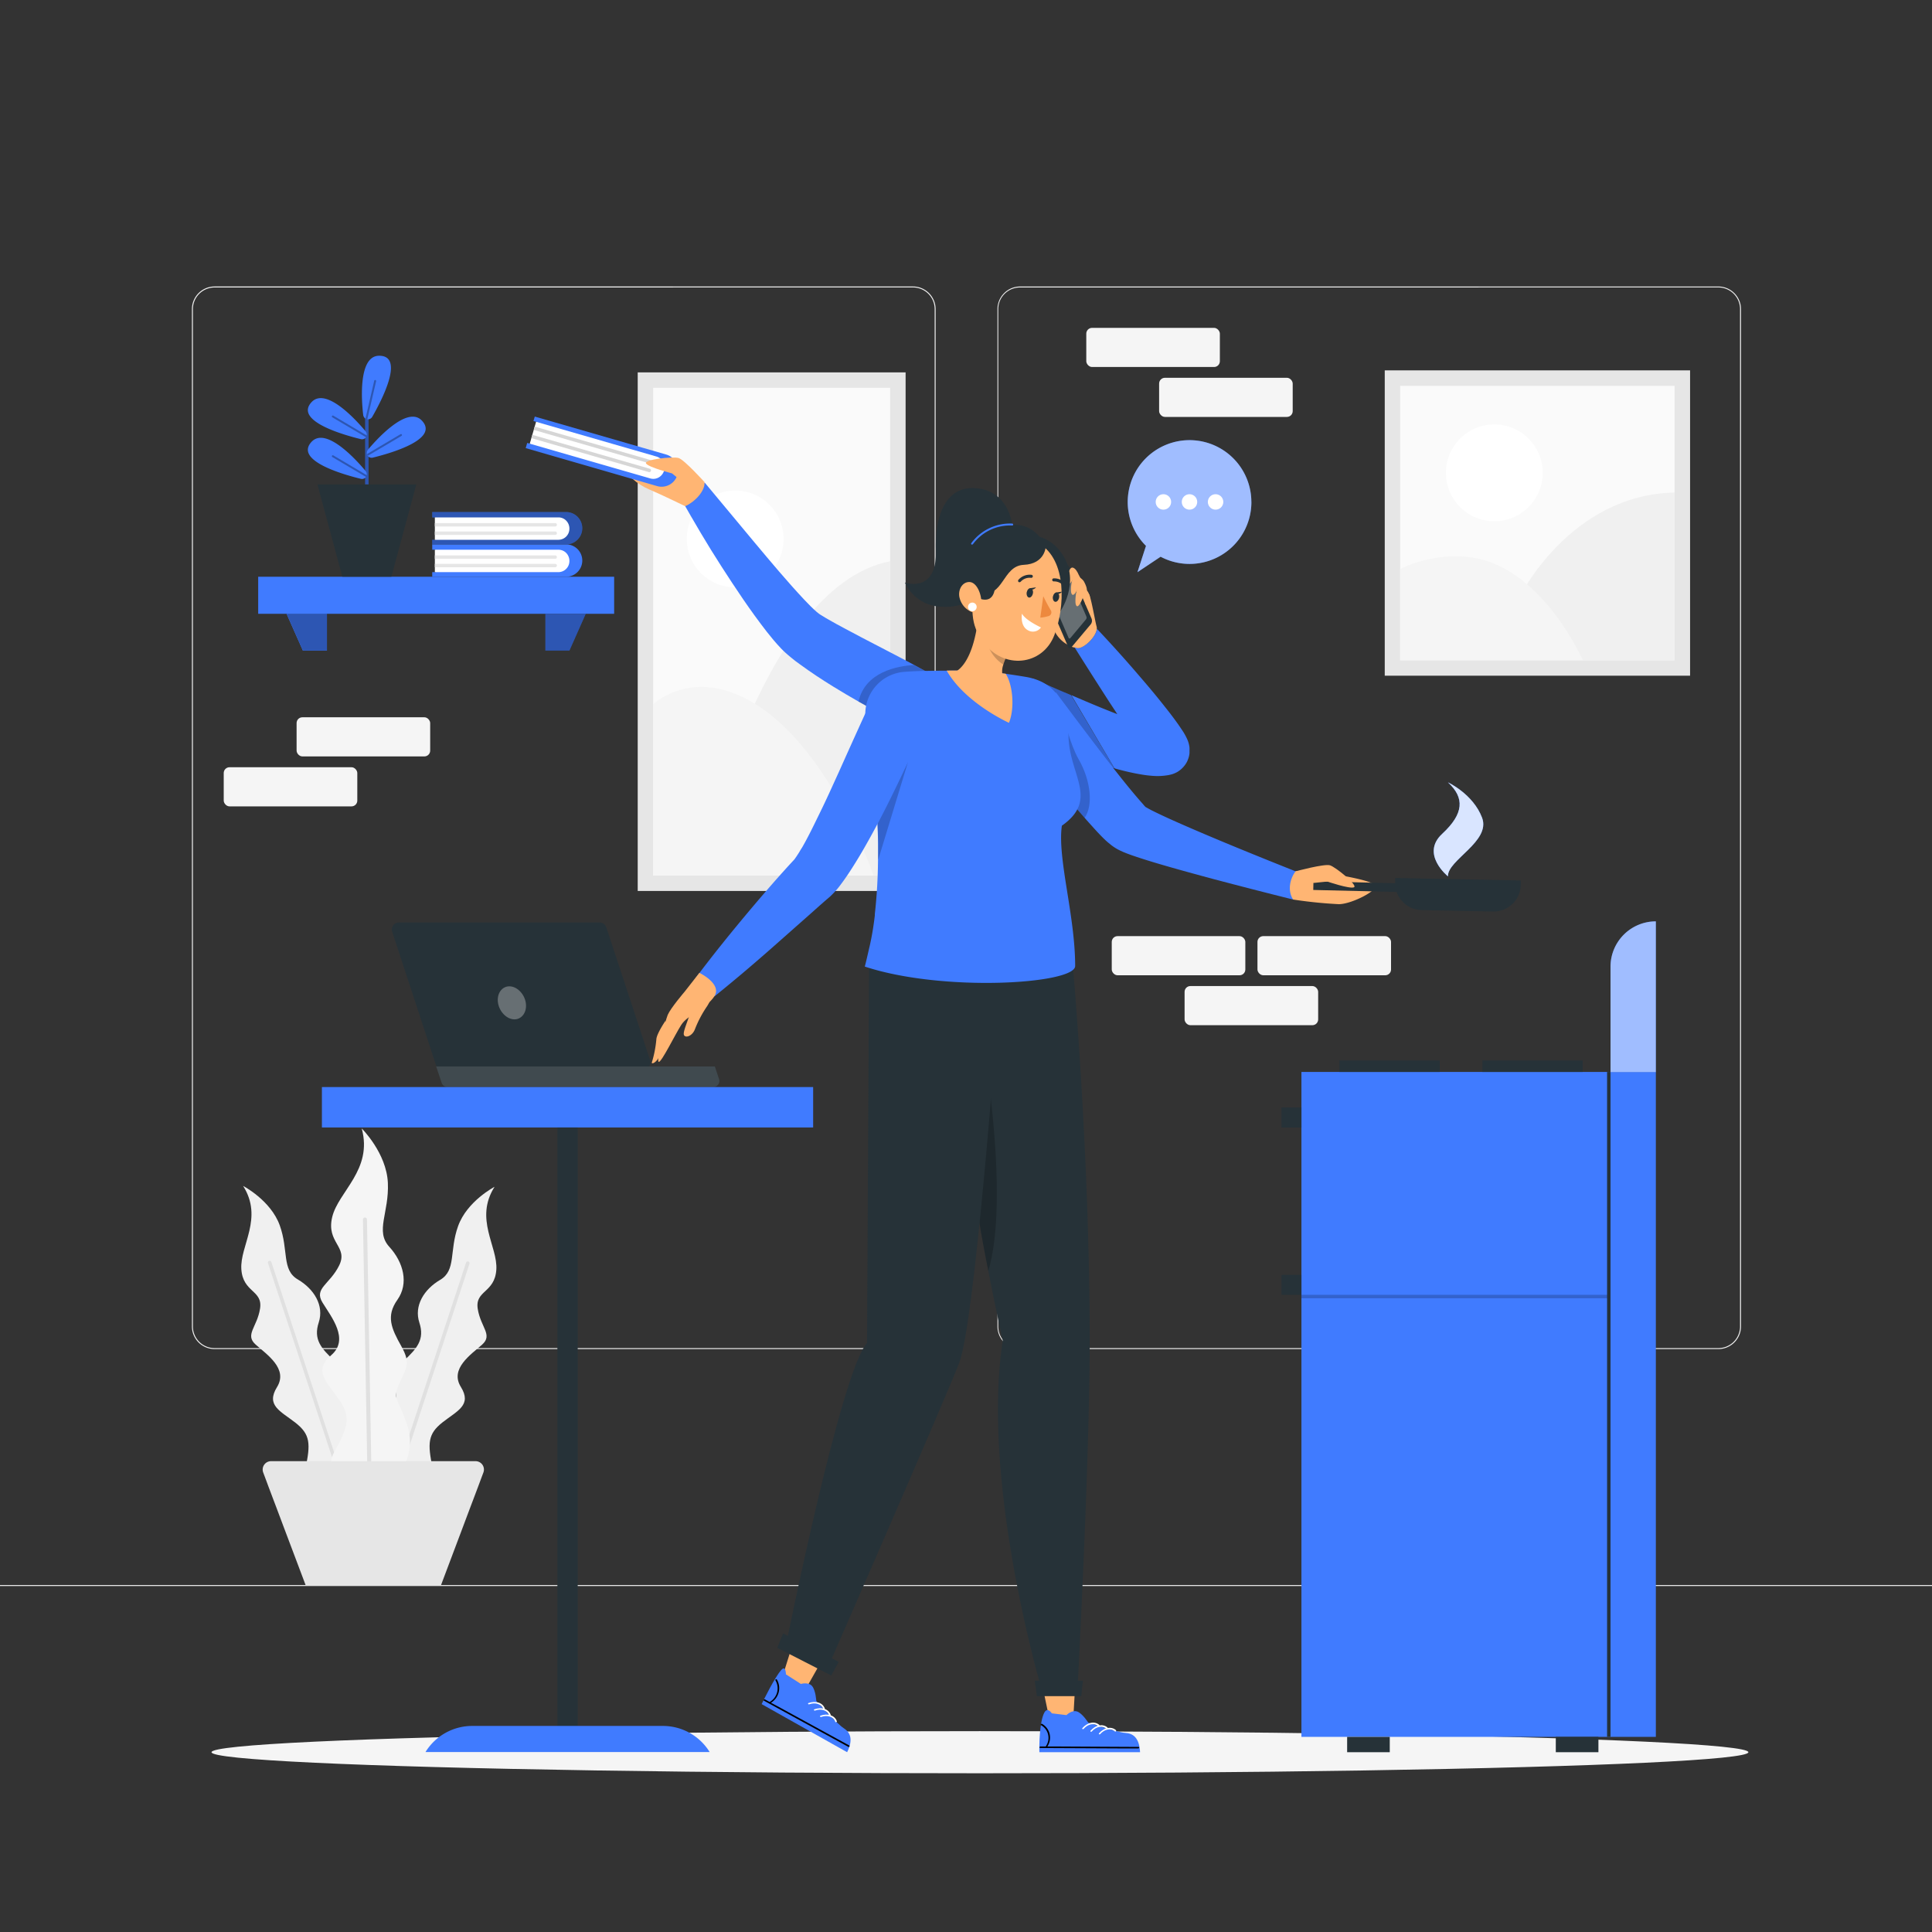 <svg xmlns="http://www.w3.org/2000/svg" viewBox="0 0 500 500"><rect x="0" y="0" width="500" height="500" fill="#333333" stroke="none"/><g id="freepik--background-complete--inject-91"><path d="M444.71,349.14H264a5.87,5.87,0,0,1-5.86-5.86V80A5.87,5.87,0,0,1,264,74.15H444.71A5.87,5.87,0,0,1,450.57,80V343.28A5.87,5.87,0,0,1,444.71,349.14ZM264,74.4A5.61,5.61,0,0,0,258.35,80V343.28a5.61,5.61,0,0,0,5.61,5.61H444.71a5.61,5.61,0,0,0,5.61-5.61V80a5.61,5.61,0,0,0-5.61-5.61Z" style="fill:#f0f0f0"></path><path d="M236.28,349.14H55.53a5.87,5.87,0,0,1-5.86-5.86V80a5.87,5.87,0,0,1,5.86-5.86H236.28A5.87,5.87,0,0,1,242.14,80V343.28A5.87,5.87,0,0,1,236.28,349.14ZM55.53,74.4A5.61,5.61,0,0,0,49.92,80V343.28a5.61,5.61,0,0,0,5.61,5.61H236.28a5.61,5.61,0,0,0,5.61-5.61V80a5.61,5.61,0,0,0-5.61-5.61Z" style="fill:#f0f0f0"></path><rect y="410.21" width="500" height="0.25" style="fill:#f0f0f0"></rect><path d="M87,384.7s-9.45,2.09-8-4.5,1.3-9-2.54-12-7.71-4.47-4.77-9.22-2.64-8.44-5.52-11,.37-4.48,1.13-9.31-4.43-4.1-4.84-10.19,5.77-13.19.46-21.56c0,0,7.14,3.7,9.48,10.2s.45,11.52,4.67,14,6.85,6.75,5.42,11.13.6,6.71,4.06,9.91,2.53,4.47,2.1,8.38.44,3,4.39,8.33S97,382.94,87,384.7Z" style="fill:#f0f0f0"></path><path d="M88.31,384.4a.31.31,0,0,1,0-.1L69.35,326.9a.46.46,0,0,1,.3-.59h0a.47.47,0,0,1,.58.31L89.16,384a.59.59,0,0,1,0,.14Z" style="fill:#e0e0e0"></path><path d="M104,384.58s9.4,2.08,8-4.48-1.29-9,2.53-12,7.67-4.45,4.74-9.17,2.63-8.39,5.49-10.93-.36-4.46-1.12-9.27,4.4-4.08,4.81-10.13-5.74-13.12-.46-21.45c0,0-7.1,3.68-9.43,10.15s-.45,11.46-4.64,13.92-6.82,6.71-5.39,11.07-.6,6.68-4,9.86-2.52,4.44-2.09,8.33-.44,3-4.37,8.29S94,382.83,104,384.58Z" style="fill:#f0f0f0"></path><path d="M101.81,384a.7.7,0,0,1,0-.14l18.81-57.1a.47.47,0,0,1,.58-.3h0a.46.46,0,0,1,.3.59l-18.81,57.1,0,.1Z" style="fill:#e0e0e0"></path><path d="M93.58,383.38s-10.82-.89-7.13-7.49,4.4-9.23,1.28-13.72-6.77-7.36-2-11.46,0-9.91-2.27-13.61,1.88-4.67,4.31-9.59-3.39-5.87-1.8-12.52,10.56-12.21,7.65-22.94c0,0,6.41,6.33,6.76,14.07s-3.34,12.49.36,16.54,5.1,9.5,2.11,13.72-1.59,7.39,1,12,1.23,5.63-.53,9.68-.52,3.34,1.94,10.38S104.93,384.85,93.58,383.38Z" style="fill:#f5f5f5"></path><path d="M95.12,383.52a.51.51,0,0,1,0-.13l-1.19-67.76a.53.53,0,0,1,.51-.54h0a.52.52,0,0,1,.53.52l1.2,67.76a.41.41,0,0,1,0,.16Z" style="fill:#e0e0e0"></path><path d="M123,378.15H70.12a2.17,2.17,0,0,0-2,2.94l.78,2.08.49,1.32,1.42,3.77.5,1.31,1.46,3.88.49,1.31,5.83,15.45h35.05l5.82-15.45.49-1.31,1.46-3.88.5-1.31,1.42-3.77.49-1.32.78-2.08A2.17,2.17,0,0,0,123,378.15Z" style="fill:#e6e6e6"></path><rect x="76.75" y="185.64" width="34.57" height="10.13" rx="1.5" transform="translate(188.08 381.4) rotate(180)" style="fill:#f5f5f5"></rect><rect x="57.9" y="198.55" width="34.57" height="10.13" rx="1.5" transform="translate(150.37 407.24) rotate(180)" style="fill:#f5f5f5"></rect><rect x="281.13" y="84.85" width="34.57" height="10.13" rx="1.5" style="fill:#f5f5f5"></rect><rect x="299.98" y="97.77" width="34.57" height="10.13" rx="1.5" style="fill:#f5f5f5"></rect><rect x="287.72" y="242.27" width="34.57" height="10.13" rx="1.5" style="fill:#f5f5f5"></rect><rect x="325.43" y="242.27" width="34.57" height="10.13" rx="1.5" style="fill:#f5f5f5"></rect><rect x="306.57" y="255.19" width="34.57" height="10.13" rx="1.5" style="fill:#f5f5f5"></rect><rect x="358.37" y="95.85" width="79.02" height="79.02" style="fill:#e6e6e6"></rect><rect x="362.37" y="99.86" width="71.02" height="71.02" transform="translate(533.24 -262.51) rotate(90)" style="fill:#fafafa"></rect><path d="M393.12,154.75s13-26.74,40.27-27.28v43.41H397.88Z" style="fill:#f0f0f0"></path><path d="M362.37,147.24s11.72-6.15,23.64-1.63c15,5.66,23.65,25.27,23.65,25.27H362.37Z" style="fill:#f5f5f5"></path><path d="M399.26,122.37a12.53,12.53,0,1,1-12.53-12.53A12.53,12.53,0,0,1,399.26,122.37Z" style="fill:#fff"></path><rect x="165.04" y="96.37" width="69.33" height="134.21" style="fill:#e6e6e6"></rect><rect x="136.59" y="132.81" width="126.21" height="61.33" transform="translate(363.18 -36.22) rotate(90)" style="fill:#fafafa"></rect><circle cx="190.27" cy="139.48" r="12.53" style="fill:#fff"></circle><path d="M180.5,226.59S196,152,230.36,145.25v81.34H180.5Z" style="fill:#f0f0f0"></path><path d="M169,182.29s7.9-7.61,20.42-3.06c23.52,8.56,36.65,47.36,36.65,47.36H169Z" style="fill:#f5f5f5"></path></g><g id="freepik--Shadow--inject-91"><ellipse cx="253.61" cy="453.47" rx="198.87" ry="5.45" style="fill:#f5f5f5"></ellipse></g><g id="freepik--Kitchen--inject-91"><rect x="336.81" y="277.42" width="91.72" height="172.08" style="fill:#407BFF"></rect><rect x="331.64" y="329.93" width="5.17" height="5.17" style="fill:#263238"></rect><rect x="331.64" y="286.62" width="5.17" height="5.17" style="fill:#263238"></rect><rect x="336.81" y="335.1" width="79.99" height="0.89" style="opacity:0.2"></rect><rect x="415.91" y="277.42" width="0.89" height="172.08" style="fill:#263238"></rect><path d="M428.53,238.45h0a0,0,0,0,1,0,0v39a0,0,0,0,1,0,0H416.8a0,0,0,0,1,0,0V250.18A11.73,11.73,0,0,1,428.53,238.45Z" style="fill:#407BFF"></path><path d="M428.53,238.45h0a0,0,0,0,1,0,0v39a0,0,0,0,1,0,0H416.8a0,0,0,0,1,0,0V250.18A11.73,11.73,0,0,1,428.53,238.45Z" style="fill:#fff;opacity:0.5"></path><rect x="346.64" y="274.44" width="25.96" height="2.98" style="fill:#263238"></rect><rect x="383.64" y="274.44" width="25.96" height="2.98" style="fill:#263238"></rect><rect x="348.64" y="449.5" width="11.03" height="3.97" style="fill:#263238"></rect><rect x="402.64" y="449.5" width="11.03" height="3.97" style="fill:#263238"></rect></g><g id="freepik--Table--inject-91"><path d="M114.51,276.75h52a1.82,1.82,0,0,0,1.73-2.39L156.91,240a1.83,1.83,0,0,0-1.73-1.26H103.23a1.82,1.82,0,0,0-1.73,2.39l11.28,34.37A1.84,1.84,0,0,0,114.51,276.75Z" style="fill:#263238"></path><path d="M136.08,259.53c.36,2.37-1,4.28-2.94,4.28s-3.89-1.91-4.26-4.28,1-4.27,2.94-4.27S135.71,257.17,136.08,259.53Z" style="fill:#fff;opacity:0.3"></path><path d="M185,276l1.1,3.31a1.55,1.55,0,0,1-1.48,2H115.78a1.54,1.54,0,0,1-1.47-1.06L112.88,276Z" style="fill:#263238"></path><g style="opacity:0.3"><path d="M185,276l1.1,3.31a1.55,1.55,0,0,1-1.48,2H115.78a1.54,1.54,0,0,1-1.47-1.06L112.88,276Z" style="fill:#fff;opacity:0.4"></path></g><rect x="83.31" y="281.33" width="127.13" height="10.46" style="fill:#407BFF"></rect><rect x="144.25" y="291.79" width="5.26" height="157.71" style="fill:#263238"></rect><path d="M183.66,453.42H110.12a14.2,14.2,0,0,1,12.08-6.75h49.36a14.22,14.22,0,0,1,12.1,6.76Z" style="fill:#407BFF"></path></g><g id="freepik--Shelf--inject-91"><rect x="66.82" y="149.26" width="92.12" height="9.59" style="fill:#407BFF"></rect><polygon points="74.17 158.85 78.39 168.36 84.61 168.36 84.61 158.85 74.17 158.85" style="fill:#407BFF"></polygon><polygon points="74.17 158.85 78.39 168.36 84.61 168.36 84.61 158.85 74.17 158.85" style="fill:#407BFF"></polygon><polygon points="74.17 158.85 78.39 168.36 84.61 168.36 84.61 158.85 74.17 158.85" style="opacity:0.3"></polygon><polygon points="151.59 158.85 147.37 168.36 141.15 168.36 141.15 158.85 151.59 158.85" style="fill:#407BFF"></polygon><polygon points="151.59 158.85 147.37 168.36 141.15 168.36 141.15 158.85 151.59 158.85" style="opacity:0.3"></polygon><path d="M95.38,125.38V107.49a.44.44,0,1,0-.87,0v17.89Z" style="fill:#407BFF"></path><g style="opacity:0.3"><path d="M95.38,125.38V107.49a.44.44,0,1,0-.87,0v17.89Z"></path></g><polygon points="87.7 145.94 88.14 147.56 88.23 147.9 88.6 149.25 101.29 149.25 101.66 147.9 101.75 147.56 102.19 145.94 102.28 145.59 106.63 129.48 106.72 129.14 107.16 127.52 107.25 127.17 107.73 125.38 82.16 125.38 82.64 127.17 82.73 127.52 83.17 129.14 83.26 129.48 87.61 145.59 87.7 145.94" style="fill:#263238"></polygon><path d="M93.4,113.65a1.23,1.23,0,0,0,1.31-.49,1.06,1.06,0,0,0,.2-.46.77.77,0,0,0,0-.27,1.25,1.25,0,0,0-.28-.79c-1.66-2-10-11.67-13.94-7.63C76,108.9,88.83,112.54,93.4,113.65Z" style="fill:#407BFF"></path><g style="opacity:0.3"><path d="M86,108l8.71,5.15a1.06,1.06,0,0,0,.2-.46l-8.65-5.12a.25.25,0,0,0-.34.09A.24.24,0,0,0,86,108Z"></path></g><path d="M94.94,117.22a1.24,1.24,0,0,0,0,.27,1.28,1.28,0,0,0,.21.46,1.27,1.27,0,0,0,1.31.49c4.57-1.12,17.41-4.76,12.67-9.64-3.91-4-12.27,5.62-13.93,7.62A1.31,1.31,0,0,0,94.94,117.22Z" style="fill:#407BFF"></path><path d="M95,117.49a1.28,1.28,0,0,0,.21.46l8.71-5.15a.27.27,0,0,0,.08-.35.24.24,0,0,0-.34-.08Z" style="opacity:0.3"></path><path d="M94,107.41a1.29,1.29,0,0,0,.38.76,1.57,1.57,0,0,0,.21.17,1.45,1.45,0,0,0,.48.17,1.28,1.28,0,0,0,1.26-.62c2.34-4.07,8.56-15.88,1.76-15.82C92.45,92.11,93.68,104.84,94,107.41Z" style="fill:#407BFF"></path><g style="opacity:0.3"><path d="M94.58,108.34a1.45,1.45,0,0,0,.48.17l2.28-9.86a.26.26,0,0,0-.19-.3.25.25,0,0,0-.3.19Z"></path></g><path d="M93.4,123.92a1.23,1.23,0,0,0,1.31-.49,1.06,1.06,0,0,0,.2-.46.77.77,0,0,0,0-.27,1.25,1.25,0,0,0-.28-.79c-1.66-2-10-11.67-13.94-7.63C76,119.17,88.83,122.81,93.4,123.92Z" style="fill:#407BFF"></path><g style="opacity:0.3"><path d="M86,118.28l8.71,5.15a1.06,1.06,0,0,0,.2-.46l-8.65-5.12a.25.25,0,0,0-.34.09A.24.24,0,0,0,86,118.28Z"></path></g><path d="M112.78,142.27h-.92v-1.38h34.85a4.19,4.19,0,0,1,0,8.37H111.86v-1.19h.92Z" style="fill:#407BFF"></path><path d="M112.54,142.27v5.8h32a2.86,2.86,0,0,0,2.82-2.9,2.94,2.94,0,0,0-.82-2.06,2.81,2.81,0,0,0-2-.84Z" style="fill:#fff"></path><path d="M112.54,143.73v.89h31.15a.44.44,0,0,0,.44-.44h0a.45.45,0,0,0-.44-.45Z" style="fill:#e6e6e6"></path><path d="M112.54,145.92v.88h31.15a.44.44,0,0,0,.44-.44h0a.44.44,0,0,0-.44-.44Z" style="fill:#e6e6e6"></path><path d="M112.78,133.9h-.92v-1.38h34.85a4.19,4.19,0,0,1,0,8.37H111.86V139.7h.92Z" style="fill:#407BFF"></path><g style="opacity:0.3"><path d="M112.78,133.9h-.92v-1.38h34.85a4.19,4.19,0,0,1,0,8.37H111.86V139.7h.92Z"></path></g><path d="M112.54,133.9v5.8h32a2.86,2.86,0,0,0,2.82-2.9,2.92,2.92,0,0,0-.82-2.05,2.78,2.78,0,0,0-2-.85Z" style="fill:#fff"></path><path d="M112.54,135.37v.88h31.15a.44.44,0,0,0,.44-.44h0a.44.44,0,0,0-.44-.44Z" style="fill:#e6e6e6"></path><path d="M112.54,137.55v.89h31.15a.45.45,0,0,0,.44-.45h0a.44.44,0,0,0-.44-.44Z" style="fill:#e6e6e6"></path></g><g id="freepik--speech-bubble--inject-91"><path d="M323.86,129.9a16,16,0,0,1-23.49,14.18l-6,4,2.21-6.81a16,16,0,1,1,27.27-11.4Z" style="fill:#407BFF"></path><g style="opacity:0.5"><path d="M323.86,129.9a16,16,0,0,1-23.49,14.18l-6,4,2.21-6.81a16,16,0,1,1,27.27-11.4Z" style="fill:#fff"></path></g><circle cx="307.84" cy="129.9" r="2" style="fill:#fff"></circle><circle cx="301.09" cy="129.9" r="2" style="fill:#fff"></circle><circle cx="314.59" cy="129.9" r="2" style="fill:#fff"></circle></g><g id="freepik--Character--inject-91"><path d="M240.44,174.2l-.15.29-6.66,13.07c-3.91-1.87-7.71-3.88-11.45-6-2.18-1.24-4.34-2.52-6.5-3.85-2.94-1.81-5.82-3.7-8.78-5.87l-1.12-.82-1.16-.94-.59-.49-.71-.62c-.47-.42-.8-.77-1.2-1.17-1.41-1.48-2.54-2.87-3.65-4.27-4.36-5.6-8.08-11.23-11.77-16.95S179.58,135,176.25,129.1l6.13-4.2,12.84,15.42c4.26,5.09,8.56,10.24,12.91,14.87,1.07,1.14,2.18,2.26,3.17,3.12.22.17.49.42.66.53l.26.18.42.26.88.54,1,.58c2.64,1.53,5.55,3,8.44,4.56,4.48,2.35,9.06,4.68,13.56,7.09,1.19.64,2.38,1.28,3.55,1.93Z" style="fill:#407BFF"></path><path d="M240.05,174l.24.51-6.66,13.07c-3.91-1.87-7.71-3.88-11.45-6,1.69-7.68,10-9.21,14.32-9.48Z" style="opacity:0.2"></path><path d="M177.33,131s-6.31-3.07-9.43-4.39c-2.84-1.2-6.35-4-5.93-5.83,1.64-7,10.35-1.33,10.35-1.33l10,5.32C182.53,126.88,180.08,129.76,177.33,131Z" style="fill:#ffb573"></path><path d="M137.34,114.89l-.9-.26-.39,1.34,34,9.83a4.25,4.25,0,0,0,2.35-8.17l-34-9.82-.34,1.16.9.26Z" style="fill:#407BFF"></path><path d="M137.1,114.82l1.64-5.66,31.19,9a2.9,2.9,0,0,1,1.94,3.62,3,3,0,0,1-1.38,1.77,2.82,2.82,0,0,1-2.19.27Z" style="fill:#fff"></path><path d="M137.52,113.39l.25-.86,30.39,8.78a.44.44,0,0,1,.3.55h0a.45.45,0,0,1-.55.31Z" style="fill:#d6d6d6"></path><path d="M138.13,111.26l.25-.86,30.39,8.78a.44.44,0,0,1,.31.55h0a.45.45,0,0,1-.56.31Z" style="fill:#d6d6d6"></path><path d="M182.33,124.77s-5.21-5.77-6.69-6.23-9.18.39-8.43,1.42,6.69,2.54,6.69,2.54l2.84,2.29Z" style="fill:#ffb573"></path><path d="M277.19,179.91l-1.07-.46c-1.73-.71-3.46-1.48-5.18-2.23l-1.5-.66-2.05-.89-5.88,12.52-.07.15c4.62,2.24,9.23,4.27,14,6.11l1.74.66c.53.21,1.07.4,1.61.6l1.17.42c2.64,1,5.33,1.83,8.12,2.63l.06,0,.23.06Zm.52-12.93c.11.18.22.36.34.54a1.81,1.81,0,0,0,.31,0c1.48.94,5.26-2.52,5.48-4.8-.46-.49-.92-1-1.39-1.46-.16-.17-.32-.35-.49-.52l-3.89,3-1.57,1.23a.41.41,0,0,0,.07.11Z" style="fill:#407BFF"></path><path d="M307.84,194.24c0,.23,0,.46,0,.7l-.05.37a5.59,5.59,0,0,1-.12.56c-.05.18-.11.37-.17.54s-.14.37-.27.66a6.5,6.5,0,0,1-1,1.45,6.58,6.58,0,0,1-1.57,1.28,6.7,6.7,0,0,1-1.62.65l-.52.12-.35.06a16,16,0,0,1-4,.15c-1.1-.08-2.09-.22-3-.38-1.9-.32-3.65-.73-5.35-1.17-.47-.13-.93-.25-1.39-.39l-11.15-18.93c2.57,1.11,5.13,2.2,7.69,3.25,1.4.57,2.8,1.13,4.19,1.66L287,181.53q-4.48-6.94-8.91-14a1.81,1.81,0,0,0,.31,0c1.48.94,5.26-2.52,5.48-4.8q5.84,6.18,11.35,12.64c2.15,2.49,4.25,5,6.33,7.65,1.05,1.31,2.07,2.64,3.09,4.07.52.72,1,1.45,1.58,2.32a15.51,15.51,0,0,1,.9,1.64c.1.2.19.41.31.72a7.35,7.35,0,0,1,.38,1.54A5.93,5.93,0,0,1,307.84,194.24Z" style="fill:#407BFF"></path><path d="M288.85,199.71l-.1-.12-.7-.83-12.47-14.88-3.31-3.95-2.83-3.37,1.5.66c1.72.75,3.45,1.52,5.18,2.23l1.07.46,11.15,18.93Z" style="opacity:0.2"></path><path d="M283.84,162.77c-.22,2.28-4,5.74-5.48,4.8a1.81,1.81,0,0,1-.31,0,2.76,2.76,0,0,1-.65-.18,6.58,6.58,0,0,1-1.3-.65,8.06,8.06,0,0,1-3-3.08,1.49,1.49,0,0,1-.13-.37c-.3-1.46-.45-3.1-.75-4.38a.57.57,0,0,1,.19-.63,1.17,1.17,0,0,1,1.09,0h0a2,2,0,0,1,.57.33.13.13,0,0,1,.07.06.64.64,0,0,1,.17.16A2.56,2.56,0,0,1,275,160c.44,2.21,3.92,1.75,3.92,1.75l1.42-4.07.49-1.42h0l.91-2.62a.45.45,0,0,1,.07.07c0,.07.07.14.1.2.56,1.31,1.51,6.85,1.87,8.17A1.56,1.56,0,0,1,283.84,162.77Z" style="fill:#ffb573"></path><path d="M282.3,161.55l-5,5.95a.49.49,0,0,1-.89-.16L270.64,154a1.51,1.51,0,0,1,.19-1.44l5-6c.3-.35.7-.27.89.17l5.75,13.31A1.51,1.51,0,0,1,282.3,161.55Z" style="fill:#263238"></path><g style="opacity:0.3"><path d="M281.05,160.3,277,165.14c-.16.18-.36.14-.46-.09l-5.05-11.7a.78.78,0,0,1,.1-.74l4.1-4.84c.15-.18.36-.14.46.09l5,11.69A.77.77,0,0,1,281.05,160.3Z" style="fill:#fff"></path></g><path d="M281.84,153.75a3.05,3.05,0,0,0-2.51-2c-.84,0-1.17,3.73-.93,4.61.49,1.82,1.8-1.57,1.8-1.57l.73,1.67C281.69,155.61,282.42,154.84,281.84,153.75Z" style="fill:#ffb573"></path><path d="M280.48,150.41a3.62,3.62,0,0,0-2.25-1.41c-.84,0-1.24,3.51-1,4.38.49,1.82,1.88-1.34,1.88-1.34l1.76,1.91C281.63,153.09,281.29,151.89,280.48,150.41Z" style="fill:#ffb573"></path><path d="M279.11,148.64c-.11-.3-.79-1.77-1.63-1.75s-1.53,2.77-1.29,3.65c.49,1.82,1.88-1.34,1.88-1.34l1.76,1.91C280.13,150.63,279.92,150.12,279.11,148.64Z" style="fill:#ffb573"></path><path d="M336.8,226.09l-2.14,6.71q-10.43-2.6-20.8-5.35c-3.46-.93-6.92-1.87-10.4-2.86s-6.92-2-10.56-3.25c-.48-.18-.92-.33-1.42-.53l-.75-.3-.85-.39a12.35,12.35,0,0,1-2.33-1.44l-.8-.65c-.21-.19-.43-.37-.64-.57-1.56-1.48-2.75-2.84-4-4.22l-1.41-1.58-1.1-1.27c-1.34-1.54-2.65-3.08-4-4.62L275,205c-4.63-5.51-9.14-11-13.62-16.67l11.9-9.13c4.21,5.64,8.48,11.33,12.77,16.9,2.15,2.78,4.31,5.55,6.49,8.19,1.07,1.31,2.21,2.63,3.15,3.69.11.11.2.24.31.37l.42.47h0l.46.26c.3.18.68.37,1,.55,2.93,1.48,6.19,2.92,9.4,4.32s6.49,2.78,9.77,4.15C323.59,220.81,330.2,223.48,336.8,226.09Z" style="fill:#407BFF"></path><path d="M280.69,211.66l-1.1-1.27c-1.34-1.54-2.65-3.08-4-4.62l-.4-20.39c.22.6,1.68,7.11,4,11.19C282.39,202.16,282.91,208.59,280.69,211.66Z" style="opacity:0.2"></path><path d="M334.66,232.8A117.67,117.67,0,0,0,346.48,234c3.33,0,10.27-3.62,9.45-4.87s-9.49-2.67-9.49-2.67l-11.11-1C334,227.12,333.05,230.3,334.66,232.8Z" style="fill:#ffb573"></path><rect x="339.91" y="228.33" width="22.56" height="2.24" transform="translate(5.57 -8.31) rotate(1.37)" style="fill:#263238"></rect><path d="M360,228.93H392.5a0,0,0,0,1,0,0v1.17a7,7,0,0,1-7,7H367a7,7,0,0,1-7-7v-1.17a0,0,0,0,1,0,0Z" transform="matrix(1, 0.02, -0.02, 1, 5.66, -8.91)" style="fill:#263238"></path><path d="M374.73,226.8s-7.17-5.75-1.5-11,5.83-9.33,1.5-13.33c0,0,6.5,3,8.83,9.15S374.56,222.59,374.73,226.8Z" style="fill:#407BFF"></path><path d="M374.73,226.8s-7.17-5.75-1.5-11,5.83-9.33,1.5-13.33c0,0,6.5,3,8.83,9.15S374.56,222.59,374.73,226.8Z" style="fill:#fff;opacity:0.8"></path><path d="M335.33,225.49s7.39-2,8.87-1.55,7.36,5.25,6.19,5.7-6.88-1.5-6.88-1.5l-3.58.37Z" style="fill:#ffb573"></path><polygon points="269.26 433.81 271.67 445.32 277.73 445.32 278.39 433.81 269.26 433.81" style="fill:#ffb573"></polygon><path d="M295.05,453.47c-.2-3.76-1.81-4.88-3.84-5s-9.58-2.67-9.58-2.67-1.49-2.38-2.87-2.86-2.76.93-2.76.93l-3.79-.46s-1.08-1.72-1.92-.22c-1.29,2.33-1.36,8.77-1.3,10.28Z" style="fill:#407BFF"></path><path d="M294.59,452.49l-4.72,0-20.67-.1c-.26,0-.2-.41.06-.4h1.4l0-.06a3.76,3.76,0,0,0-1.23-5.45c-.21-.12.06-.47.26-.34a4.09,4.09,0,0,1,1.36,5.85H274l20.66.11C294.92,452.09,294.85,452.49,294.59,452.49Z"></path><path d="M280.44,447.43c1.12-1.27,2.7-1.63,3.81-.67.18.15.44-.2.26-.35-1.28-1.09-3.12-.62-4.38.81-.19.21.12.41.31.21Z" style="fill:#fff"></path><path d="M282.55,448.1c1.12-1.27,2.7-1.62,3.81-.67.18.15.44-.19.27-.35-1.28-1.09-3.12-.61-4.39.82-.18.21.13.41.31.2Z" style="fill:#fff"></path><path d="M284.74,448.77c1.12-1.26,2.7-1.62,3.81-.67.18.15.44-.19.26-.34-1.27-1.1-3.12-.62-4.38.81-.19.21.12.41.31.2Z" style="fill:#fff"></path><polygon points="205.81 423.36 202.18 434.96 208.07 437.9 213.78 427.81 205.81 423.36" style="fill:#ffb573"></polygon><path d="M219.24,453.47c1.65-3.38.79-5.14-.92-6.24s-7.06-7-7.06-7-.15-2.8-1.11-3.9-2.88-.53-2.88-.53l-3.87-2.48s0-2.5-1.22-1.12c-1.74,2-4.39,7.47-5.07,8.82Z" style="fill:#407BFF"></path><path d="M219.56,452.09l-4.07-2.23-17.77-9.72c-.23-.12,0-.46.24-.34l1.2.66.05,0a4.06,4.06,0,0,0,1.47-5.59c-.13-.21.26-.41.38-.2a4.42,4.42,0,0,1-1.54,6L202,442l17.77,9.72C220,451.87,219.78,452.21,219.56,452.09Z"></path><path d="M209.42,441.07c1.59-.56,3.15-.1,3.66,1.27.08.22.47.05.39-.17-.58-1.58-2.42-2.06-4.22-1.43-.27.09-.09.42.17.33Z" style="fill:#fff"></path><path d="M210.94,442.69c1.59-.56,3.15-.1,3.65,1.27.09.22.48.05.4-.17-.58-1.58-2.42-2.06-4.22-1.43-.27.09-.09.42.17.33Z" style="fill:#fff"></path><path d="M212.52,444.34c1.59-.56,3.15-.1,3.66,1.27.08.22.47.05.39-.17-.58-1.58-2.42-2.06-4.22-1.43-.27.09-.09.42.17.33Z" style="fill:#fff"></path><path d="M249.28,283a393.94,393.94,0,0,0,6.5,45.92q1.62,8.41,3.74,18c-5.71,36.85,10,90.09,10,90.09l9.36-.21s3.18-59.5,3.13-90.65c-.08-51-4.66-99.65-4.66-99.65l-25.46-.1S247.19,254,249.28,283Z" style="fill:#263238"></path><path d="M249.28,283a393.94,393.94,0,0,0,6.5,45.92c6-20.41-2.18-64-2.18-64Z" style="opacity:0.2"></path><polygon points="279.83 438.96 280.26 434.96 267.79 434.96 268.36 438.96 279.83 438.96" style="fill:#263238"></polygon><path d="M224.93,245.4l-.54,102.17c-6.74,7.3-20.87,77.68-20.87,77.68l10.88,5.94s29.73-67.93,33.82-78.42S258,265,258,265l-6.91-16.76Z" style="fill:#263238"></path><polygon points="215.13 433.61 217.07 430.09 202.66 422.72 201.16 426.46 215.13 433.61" style="fill:#263238"></polygon><path d="M278.25,250c0,4.65-34.13,6.85-54.44.15.34-1.26.83-3.46,1.12-4.73.15-.59.28-1.2.41-1.83q.63-3,1.06-6.65c0-.1,0-.22,0-.33a136.1,136.1,0,0,0,.83-14.08c0-1.33,0-2.7,0-4.1,0-1.73-.08-3.5-.17-5.33a204.61,204.61,0,0,0-2.95-26.44,10.91,10.91,0,0,1,10-12.79c1.74-.13,3.57-.21,5.44-.24s3.67-.06,5.41-.06a108.32,108.32,0,0,1,14.19.67l1.08.14c1.77.23,3.56.52,5.3.81,7.51,1.3,10.75,6.5,11,15.5.29,10,7.88,16.23-1.72,23C273.61,222.15,278.25,236.88,278.25,250Z" style="fill:#407BFF"></path><path d="M227.28,222.51c0-1.33,0-2.7,0-4.1,0-1.73-.08-3.5-.17-5.33L235,197.16Z" style="opacity:0.2"></path><path d="M236.68,189.53l-10.13,15.26c-.16-1.83-.34-3.7-.57-5.59v0Z" style="opacity:0.2"></path><path d="M245,173.55c4.81,8.45,16.12,13.51,16.12,13.51,1.53-3.78,1-9.85-.85-12.7l-1.08-.14A108.32,108.32,0,0,0,245,173.55Z" style="fill:#ffb573"></path><path d="M274.17,158.61s5.69-7.81.74-15.19-13-4.31-13-4.31Z" style="fill:#263238"></path><path d="M260.38,176.87a1.36,1.36,0,0,0,.18.39c1.63,2.58-.14,4.94-3,4.73a5.63,5.63,0,0,1-.81-.11,4.89,4.89,0,0,1-2.64-1.48h0a62.45,62.45,0,0,0-7-6.43c4.23-2.27,5.77-10.32,6.16-15.35l6.57,8.36,1.23,1.82a15.22,15.22,0,0,0-1.42,3.23A5.19,5.19,0,0,0,260.38,176.87Z" style="fill:#ffb573"></path><g style="opacity:0.2"><path d="M259.68,172a15.22,15.22,0,0,1,1.42-3.23L259.87,167l-4.13.09A9.74,9.74,0,0,0,259.68,172Z"></path></g><path d="M252.1,149.64c-.66,8.27-1.11,11.75,2.36,16.53,5.22,7.19,15.32,6.15,18.39-1.76,2.76-7.13,3.37-19.45-4-23.81s-16.05.78-16.71,9Z" style="fill:#ffb573"></path><path d="M253.92,155.05c-4.15-1.1-2.52-5.38-2.52-5.38l6.11,1S258.06,156.15,253.92,155.05Z" style="fill:#263238"></path><path d="M270.65,141.36s-.11,4.58-5.71,4.82-5.19,8.82-11.4,7.22c-7.67-2-4.76-8.52-2.91-11.36C251.8,140.23,264.35,129.4,270.65,141.36Z" style="fill:#263238"></path><path d="M262.19,138s.12-10.25-8.85-11.56c-8.25-1.21-11.42,6.46-11.13,15.9.36,11.4-8,8.43-8,8.43a10.55,10.55,0,0,0,9,6.21C258.47,158.41,262.19,138,262.19,138Z" style="fill:#263238"></path><path d="M251.57,140.92a.23.23,0,0,1-.14,0,.24.24,0,0,1-.07-.34,12.44,12.44,0,0,1,10.6-5.08.25.25,0,0,1,.24.26.23.23,0,0,1-.26.24,11.92,11.92,0,0,0-10.16,4.85A.26.26,0,0,1,251.57,140.92Z" style="fill:#407BFF"></path><path d="M269.4,162.38s-4-1.82-4.91-3.57c0,0-.59,3.14,1.52,4.29A2.54,2.54,0,0,0,269.4,162.38Z" style="fill:#fff"></path><path d="M265.7,153.33c-.09.67.19,1.26.62,1.32s.87-.43,1-1.1-.18-1.26-.62-1.32-.86.43-1,1.1Z" style="fill:#263238"></path><path d="M272.48,154.43c-.09.67.19,1.26.62,1.32s.87-.43,1-1.09-.18-1.26-.62-1.32-.86.43-1,1.09Z" style="fill:#263238"></path><path d="M273.25,153.35l1.66-.24s-1,1.14-1.66.24Z" style="fill:#263238"></path><path d="M270,154.3s.91,1.93,1.94,3.64a1,1,0,0,1-.54,1.49,10.21,10.21,0,0,1-2.17.41Z" style="fill:#ed893e"></path><path d="M248.39,154.91a5.34,5.34,0,0,0,2.82,3.35c1.75.76,2.94-1.11,2.71-3.21-.2-1.89-1.36-4.56-3.24-4.42s-2.88,2.37-2.29,4.28Z" style="fill:#ffb573"></path><path d="M252.76,157.07a1.12,1.12,0,1,1-1.12-1.12A1.12,1.12,0,0,1,252.76,157.07Z" style="fill:#fff"></path><path d="M263.88,150.66a.38.38,0,0,0,.28-.12,3.12,3.12,0,0,1,2.67-1,.41.41,0,0,0,.46-.32.4.4,0,0,0-.32-.46,3.9,3.9,0,0,0-3.38,1.27.4.4,0,0,0,0,.56.43.43,0,0,0,.28.11Z" style="fill:#263238"></path><path d="M275.6,151.86a.4.4,0,0,0,.34-.64,3.91,3.91,0,0,0-3.27-1.54.4.4,0,0,0-.36.43.41.41,0,0,0,.44.36,3.12,3.12,0,0,1,2.57,1.24.39.39,0,0,0,.28.15Z" style="fill:#263238"></path><path d="M266.47,152.24l1.66-.23s-1,1.13-1.66.23Z" style="fill:#263238"></path><path d="M240,185.56c-2.86,7.08-6,13.92-9.37,20.75-1.68,3.42-3.44,6.8-5.3,10.18s-3.81,6.71-6.13,10.17l-.92,1.31c-.31.43-.65.89-1,1.35s-.78,1-1.21,1.43c-.18.23-.52.55-.78.82l-.42.41-.27.24c-1.35,1.15-2.74,2.38-4.12,3.62l-8.39,7.42c-5.62,5-11.31,9.87-17.18,14.6l-4.9-4.72c4.53-6.06,9.26-11.9,14.11-17.67,2.43-2.88,4.88-5.74,7.4-8.58,1.27-1.42,2.53-2.83,3.88-4.27.08-.09.19-.2.23-.26l.06-.09a2.63,2.63,0,0,0,.16-.23c.17-.24.32-.45.53-.78s.39-.59.59-.94.41-.68.62-1c1.67-2.89,3.24-6.2,4.83-9.45s3.1-6.63,4.64-10c3-6.71,6.08-13.53,9.17-20.2Z" style="fill:#407BFF"></path><path d="M181,251.77s6,2.88,3.85,6.11-6.85,4.7-8.54,7.36-5.07,9.63-5.82,9.58,1.54-10.38,2.32-12.18,4.38-6,4.38-6Z" style="fill:#ffb573"></path><path d="M172.3,264.06s-2.3,3.36-2.43,4.85a29.4,29.4,0,0,1-1.12,5.89c-.44.88,1.6.27,2.31-2.6A77.44,77.44,0,0,0,172.3,264.06Z" style="fill:#ffb573"></path><path d="M184.44,256.46a9.44,9.44,0,0,1-1.48,4,29.37,29.37,0,0,0-3.1,5.87c-.64,1.74-2.35,2.37-2.82,1.6s1.15-3.91,1.75-6.49S184.44,256.46,184.44,256.46Z" style="fill:#ffb573"></path></g></svg>
